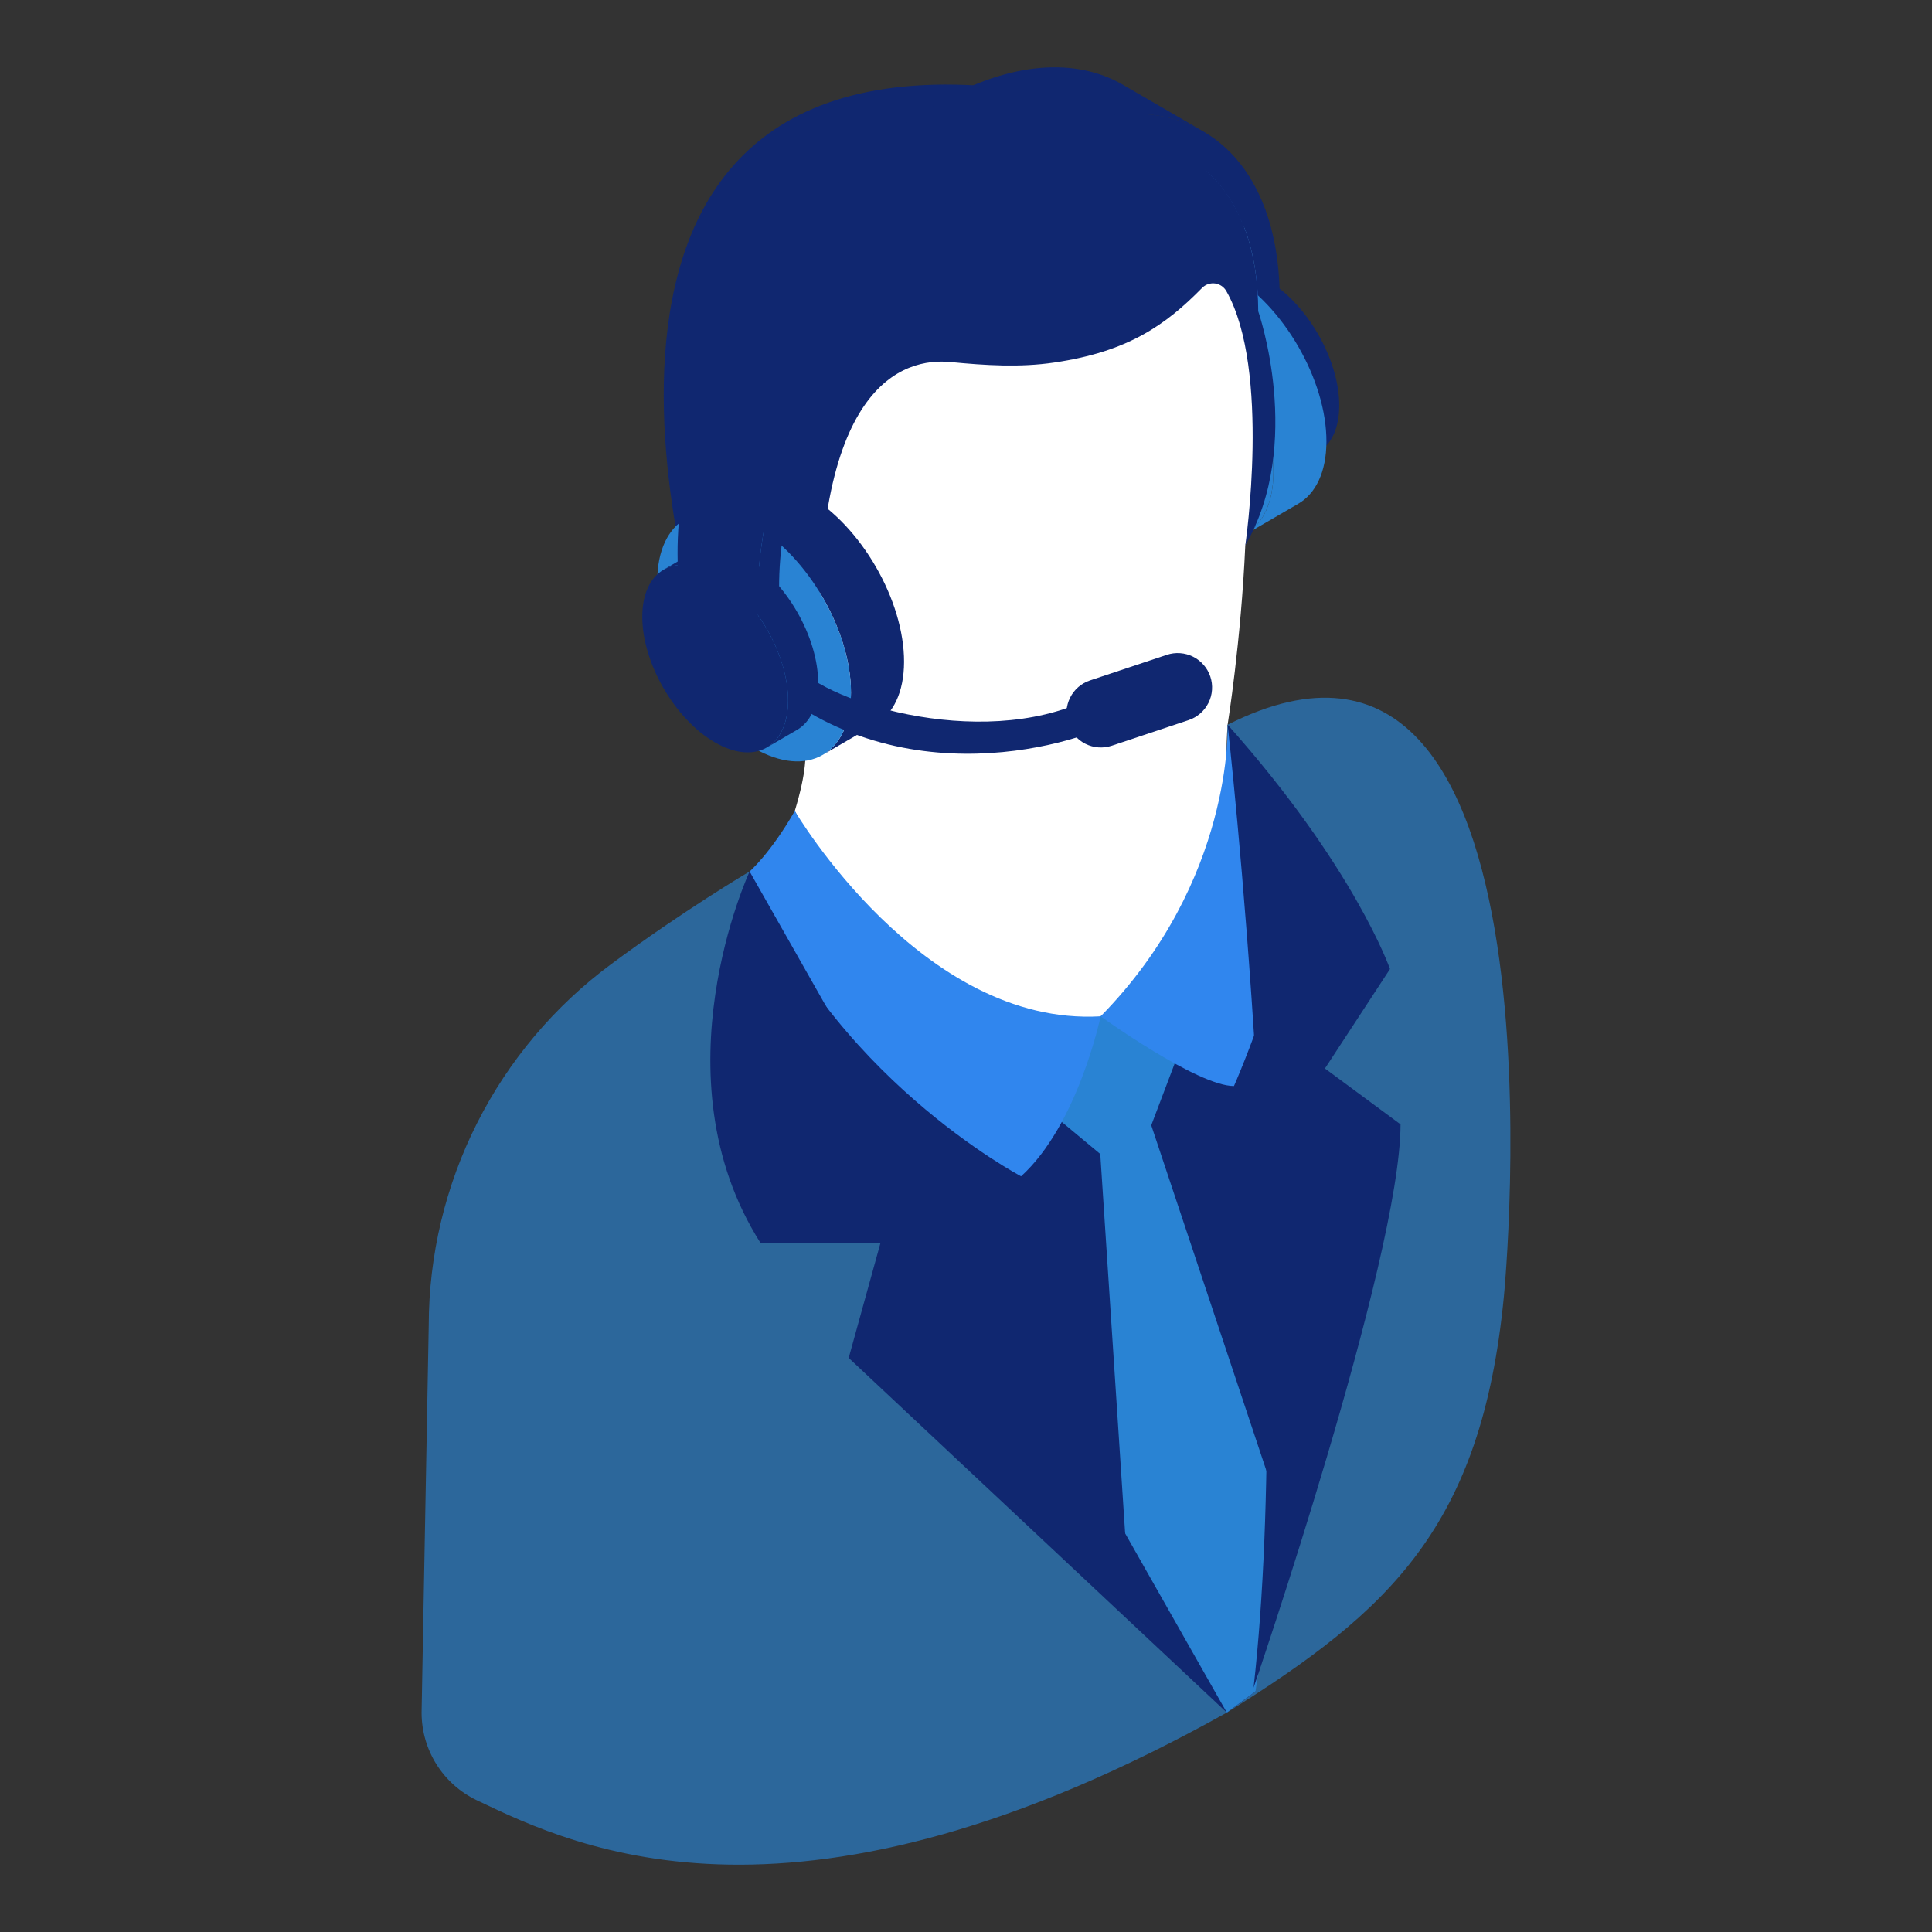 <svg width="70" height="70" viewBox="0 0 70 70" fill="none" xmlns="http://www.w3.org/2000/svg">
<rect x="0" y="0" width="70" height="70" fill="#333333" stroke="none"/>
<path d="M46.368 10.828C46.351 5.216 42.619 2.735 37.864 4.91V5.814C42.19 3.881 45.574 6.16 45.588 11.277L45.913 11.095L46.404 12.24L46.368 10.826V10.828Z" fill="#102770"/>
<path d="M44.01 9.954C44.491 9.674 45.156 9.713 45.891 10.137C47.349 10.98 48.528 13.021 48.523 14.698C48.521 15.531 48.227 16.117 47.753 16.392L46.9 16.888C47.375 16.612 47.669 16.027 47.67 15.194C47.676 13.517 46.497 11.476 45.038 10.633C44.303 10.21 43.638 10.171 43.158 10.45L44.01 9.954Z" fill="#102770"/>
<path d="M42.064 9.698C42.701 9.327 43.586 9.379 44.562 9.943C46.5 11.063 48.066 13.775 48.059 16.002C48.056 17.108 47.667 17.888 47.037 18.253L45.115 19.369C45.745 19.004 46.136 18.225 46.138 17.118C46.145 14.89 44.579 12.179 42.64 11.059C41.665 10.496 40.781 10.443 40.142 10.814L42.064 9.698Z" fill="#2983D3"/>
<path d="M42.64 11.06C40.702 9.94 39.126 10.837 39.119 13.066C39.113 15.292 40.678 18.005 42.619 19.125C44.556 20.245 46.133 19.347 46.138 17.118C46.145 14.89 44.579 12.18 42.64 11.06Z" fill="#2983D3"/>
<path d="M42.553 12.31C41.216 11.539 40.13 12.158 40.125 13.695C40.121 15.231 41.201 17.101 42.538 17.874C43.875 18.645 44.962 18.026 44.967 16.489C44.971 14.953 43.89 13.083 42.553 12.31Z" fill="#2983D3"/>
<path d="M42.882 17.472C41.544 16.699 40.464 14.829 40.468 13.292C40.468 12.859 40.557 12.499 40.711 12.223C40.347 12.501 40.127 13.005 40.125 13.693C40.121 15.231 41.201 17.101 42.538 17.874C43.498 18.428 44.33 18.264 44.724 17.559C44.278 17.899 43.618 17.896 42.881 17.471L42.882 17.472Z" fill="#102770"/>
<path d="M40.149 4.026C41.71 4.932 42.679 6.859 42.686 9.589L42.722 11.004L45.625 12.69L45.588 11.278C45.581 8.544 44.612 6.618 43.051 5.712L40.149 4.026Z" fill="#3086EE"/>
<path d="M45.119 19.759C44.965 23.24 44.479 26.256 44.479 26.256C44.241 29.532 45.121 31.962 44.198 32.854C44.146 35.522 43.316 39.039 43.316 39.039L34.336 39.554L28.797 29.383C29.645 26.573 28.862 26.526 28.655 25.511C28.613 25.309 28.585 25.2 28.585 25.2C29.229 28.256 27.087 15.047 29.712 10.752C31.97 7.055 44.985 7.29 45.654 11.725C46.284 15.183 46.235 16.791 45.119 19.759Z" fill="white"/>
<path d="M45.588 11.277C45.583 9.089 44.958 7.419 43.911 6.377C42.507 4.981 41.475 3.671 36.261 3.164C18.005 1.389 25.626 23.863 25.626 23.863L29.714 24.136C29.331 13.863 32.759 12.954 34.443 13.118C35.693 13.239 36.952 13.32 38.195 13.136C40.883 12.742 42.238 11.771 43.561 10.425C43.622 10.365 43.696 10.32 43.777 10.293C43.858 10.267 43.945 10.259 44.029 10.271C44.114 10.284 44.195 10.316 44.265 10.364C44.335 10.413 44.393 10.477 44.435 10.552C46.05 13.408 45.119 19.76 45.119 19.76C47.258 16.081 45.588 11.277 45.588 11.277Z" fill="#102770"/>
<path d="M26.758 20.998C27.397 20.628 28.28 17.358 29.256 17.923C31.195 19.043 32.761 21.755 32.756 23.982C32.752 25.088 32.361 25.868 31.731 26.233L29.81 27.349C30.44 26.983 30.831 26.205 30.832 25.098C30.839 22.872 29.274 20.159 27.335 19.038C26.359 18.476 25.476 18.422 24.837 18.794L26.758 21V20.998Z" fill="#102770"/>
<path d="M27.335 19.04C25.396 17.92 23.821 18.817 23.814 21.046C23.808 23.272 25.374 25.985 27.313 27.105C29.252 28.225 30.827 27.327 30.834 25.098C30.839 22.87 29.274 20.159 27.335 19.039V19.04Z" fill="#2983D3"/>
<path d="M25.133 20.009C25.613 19.73 26.278 19.771 27.012 20.194C28.47 21.036 29.649 23.078 29.644 24.753C29.644 25.586 29.35 26.173 28.874 26.447L27.783 27.083C28.258 26.807 28.552 26.221 28.553 25.389C28.559 23.712 27.38 21.671 25.921 20.828C25.186 20.404 24.521 20.364 24.041 20.643L25.133 20.009Z" fill="#102770"/>
<path d="M25.921 20.828C24.462 19.985 23.275 20.661 23.271 22.338C23.267 24.014 24.444 26.055 25.903 26.898C27.363 27.741 28.549 27.065 28.553 25.387C28.559 23.712 27.38 21.671 25.921 20.828Z" fill="#102770"/>
<path d="M24.549 20.062L24.587 23.258L27.488 24.945L27.451 21.75C27.433 15.756 31.662 8.431 36.877 5.419C39.502 3.907 41.885 3.767 43.607 4.766L40.702 3.08C38.983 2.078 36.6 2.216 33.977 3.734C28.76 6.745 24.531 14.072 24.549 20.062Z" fill="#102770"/>
<path d="M36.879 5.419C31.662 8.431 27.434 15.756 27.451 21.749L27.455 21.925H28.245L28.228 21.3C28.213 15.8 32.095 9.076 36.88 6.313C40.653 4.134 43.87 5.067 45.074 8.25H46.038C44.957 4.21 41.261 2.89 36.879 5.419Z" fill="#102770"/>
<path d="M44.479 26.257C44.479 26.257 44.866 37.699 40.361 38.77C34.891 40.068 31.781 32.49 27.159 31.576C27.159 31.576 24.773 32.981 22.147 34.93C20.099 36.444 18.435 38.416 17.287 40.689C16.139 42.961 15.539 45.471 15.534 48.017L15.275 62.05C15.275 63.407 16.048 64.638 17.273 65.226C20.976 67.001 28.909 70.73 44.45 62.05L44.495 62.022C50.341 58.372 53.679 55.322 54.488 46.98C54.488 46.98 57.172 19.855 44.479 26.257Z" fill="#2983D3" fill-opacity="0.65"/>
<path d="M45.55 28.014C45.402 28.063 45.256 28.104 45.102 28.164C44.856 31.062 43.434 34.8 39.878 36.823C39.878 36.823 35.801 39.189 30.89 34.073C29.728 34.055 28.489 31.839 27.159 31.576C27.159 31.576 39.145 55.88 44.45 62.049C44.45 62.049 44.863 61.761 45.489 61.282L45.419 61.149C45.419 61.149 50.035 48.661 45.55 28.014Z" fill="#102770"/>
<path d="M44.115 34.433L41.712 40.771L46.431 54.928L45.489 61.282L44.45 62.05L40.884 57.354L39.865 41.812L36.299 38.842L44.115 34.433Z" fill="#2983D3"/>
<path d="M44.479 26.257C44.479 26.257 44.709 31.909 39.878 36.823C39.878 36.823 43.38 39.349 44.709 39.349C44.709 39.349 47.169 33.767 46.794 31.063C46.418 28.36 44.941 28.631 44.479 26.257ZM27.159 31.576C27.159 31.576 27.917 30.919 28.797 29.383C28.797 29.383 33.386 37.201 39.878 36.823C39.878 36.823 39.056 40.755 36.996 42.619C36.996 42.619 29.978 38.934 27.159 31.576Z" fill="#3086EE"/>
<path d="M27.553 45.032H31.902L30.75 49.2L44.45 62.05L27.16 31.576C27.16 31.576 23.712 38.982 27.553 45.032ZM50.362 35.109C50.362 35.109 49.078 31.416 44.479 26.257C44.479 26.257 46.917 47.859 45.419 61.149C45.419 61.149 50.744 45.601 50.744 40.737L48.005 38.713L50.362 35.109Z" fill="#102770"/>
<path d="M40.159 24.924C36.467 27.349 30.365 25.651 28.958 24.237C28.752 24.72 29.014 25.015 28.797 25.495C34.251 29.102 40.695 26.256 40.468 26.037C40.335 25.565 40.289 25.397 40.159 24.924Z" fill="#102770"/>
<path d="M43.852 24.514C43.8 24.359 43.719 24.215 43.611 24.092C43.504 23.968 43.374 23.867 43.227 23.793C43.081 23.72 42.922 23.677 42.758 23.665C42.595 23.653 42.431 23.674 42.276 23.726L39.493 24.653C39.179 24.757 38.919 24.982 38.772 25.278C38.624 25.574 38.599 25.916 38.704 26.23C38.808 26.544 39.033 26.803 39.329 26.951C39.625 27.099 39.967 27.123 40.281 27.019L43.063 26.092C43.218 26.04 43.362 25.959 43.486 25.851C43.61 25.744 43.711 25.613 43.785 25.467C43.858 25.32 43.902 25.161 43.913 24.997C43.925 24.834 43.904 24.669 43.852 24.514Z" fill="#102770"/>
</svg>
